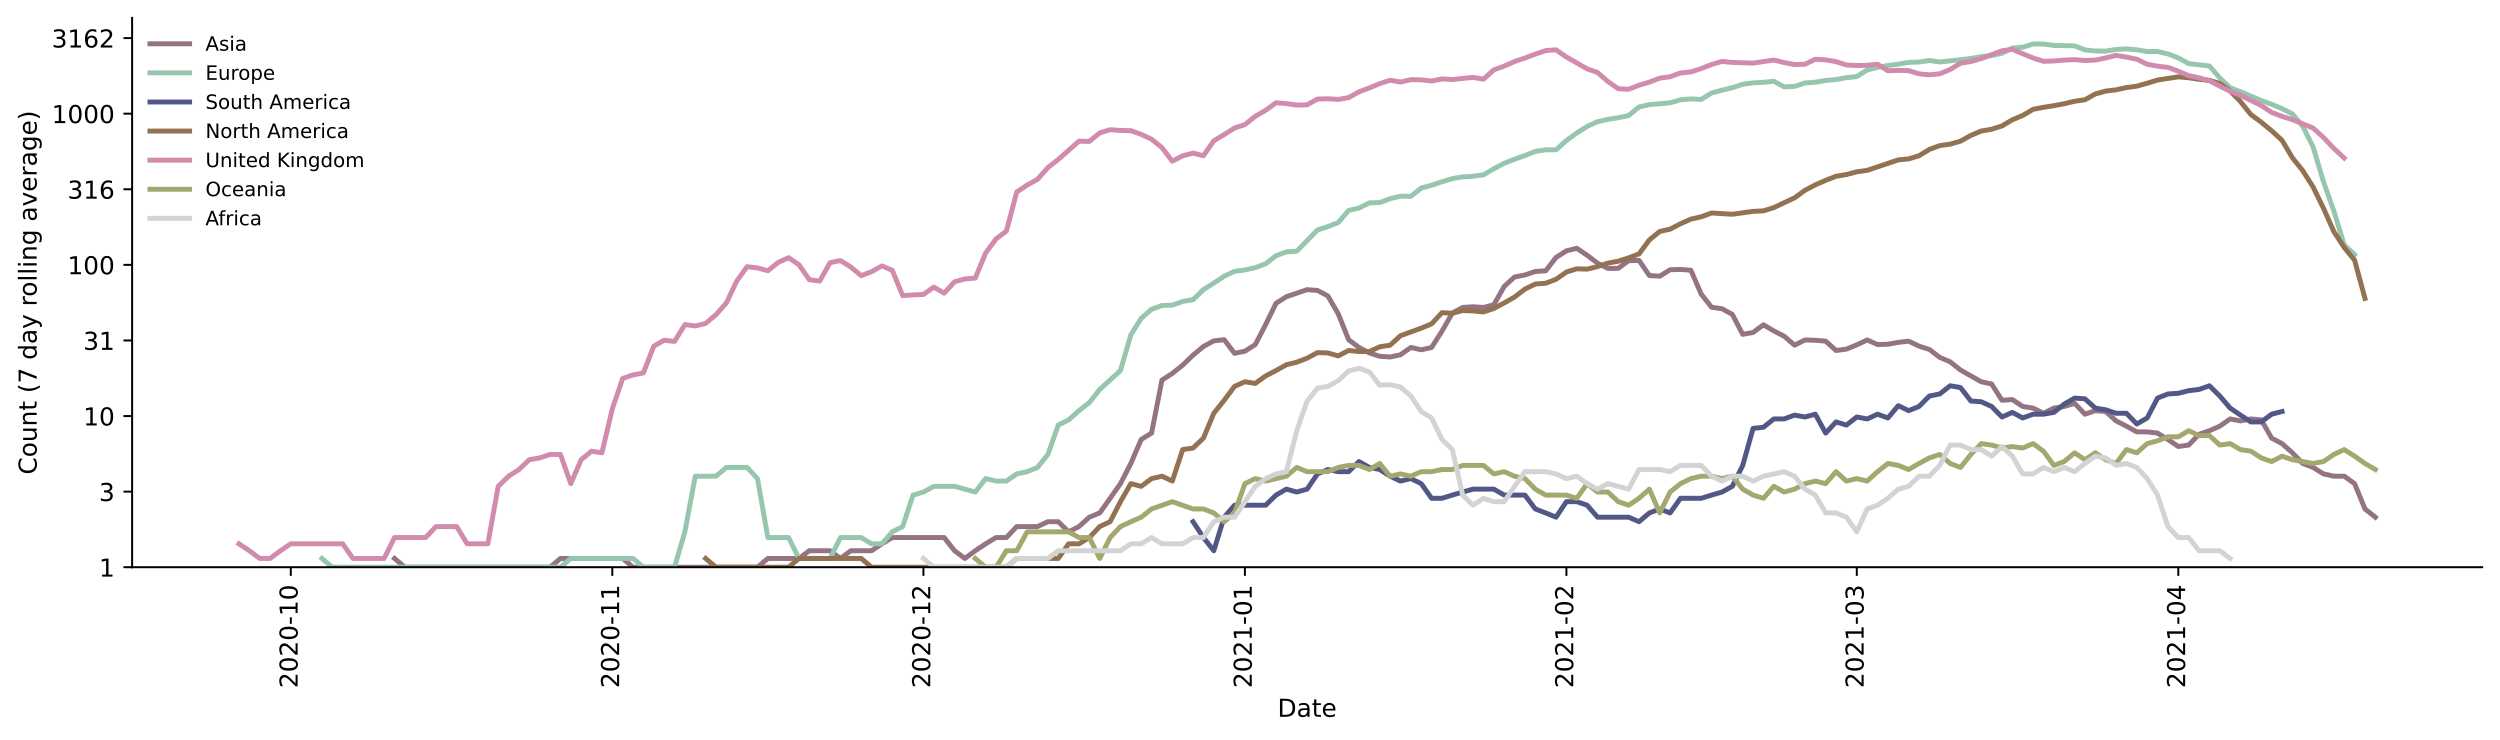 <?xml version="1.0" encoding="utf-8" standalone="no"?>
<!DOCTYPE svg PUBLIC "-//W3C//DTD SVG 1.1//EN"
  "http://www.w3.org/Graphics/SVG/1.1/DTD/svg11.dtd">
<!-- Created with matplotlib (https://matplotlib.org/) -->
<svg height="298.621pt" version="1.1" viewBox="0 0 1009.128 298.621" width="1009.128pt" xmlns="http://www.w3.org/2000/svg" xmlns:xlink="http://www.w3.org/1999/xlink">
 <defs>
  <style type="text/css">*{stroke-linecap:butt;stroke-linejoin:round;}</style>
 </defs>
 <g id="figure_1">
  <g id="patch_1">
   <path d="M 0 298.621 
L 1009.128 298.621 
L 1009.128 0 
L 0 0 
z
" style="fill:#ffffff;"/>
  </g>
  <g id="axes_1">
   <g id="patch_2">
    <path d="M 53.328 228.96 
L 1001.928 228.96 
L 1001.928 7.2 
L 53.328 7.2 
z
" style="fill:#ffffff;"/>
   </g>
   <g id="matplotlib.axis_1">
    <g id="xtick_1">
     <g id="line2d_1">
      <defs>
       <path d="M 0 0 
L 0 3.5 
" id="m47f5cab767" style="stroke:#000000;stroke-width:0.8;"/>
      </defs>
      <g>
       <use style="stroke:#000000;stroke-width:0.8;" x="117.377" xlink:href="#m47f5cab767" y="228.96"/>
      </g>
     </g>
     <g id="text_1">
      <!-- 2020-10 -->
      <g transform="translate(120.137 277.743)rotate(-90)scale(0.1 -0.1)">
       <defs>
        <path d="M 19.188 8.297 
L 53.609 8.297 
L 53.609 0 
L 7.328 0 
L 7.328 8.297 
Q 12.938 14.109 22.625 23.891 
Q 32.328 33.688 34.812 36.531 
Q 39.547 41.844 41.422 45.531 
Q 43.312 49.219 43.312 52.781 
Q 43.312 58.594 39.234 62.25 
Q 35.156 65.922 28.609 65.922 
Q 23.969 65.922 18.812 64.312 
Q 13.672 62.703 7.812 59.422 
L 7.812 69.391 
Q 13.766 71.781 18.938 73 
Q 24.125 74.219 28.422 74.219 
Q 39.75 74.219 46.484 68.547 
Q 53.219 62.891 53.219 53.422 
Q 53.219 48.922 51.531 44.891 
Q 49.859 40.875 45.406 35.406 
Q 44.188 33.984 37.641 27.219 
Q 31.109 20.453 19.188 8.297 
z
" id="DejaVuSans-50"/>
        <path d="M 31.781 66.406 
Q 24.172 66.406 20.328 58.906 
Q 16.5 51.422 16.5 36.375 
Q 16.5 21.391 20.328 13.891 
Q 24.172 6.391 31.781 6.391 
Q 39.453 6.391 43.281 13.891 
Q 47.125 21.391 47.125 36.375 
Q 47.125 51.422 43.281 58.906 
Q 39.453 66.406 31.781 66.406 
z
M 31.781 74.219 
Q 44.047 74.219 50.516 64.516 
Q 56.984 54.828 56.984 36.375 
Q 56.984 17.969 50.516 8.266 
Q 44.047 -1.422 31.781 -1.422 
Q 19.531 -1.422 13.062 8.266 
Q 6.594 17.969 6.594 36.375 
Q 6.594 54.828 13.062 64.516 
Q 19.531 74.219 31.781 74.219 
z
" id="DejaVuSans-48"/>
        <path d="M 4.891 31.391 
L 31.203 31.391 
L 31.203 23.391 
L 4.891 23.391 
z
" id="DejaVuSans-45"/>
        <path d="M 12.406 8.297 
L 28.516 8.297 
L 28.516 63.922 
L 10.984 60.406 
L 10.984 69.391 
L 28.422 72.906 
L 38.281 72.906 
L 38.281 8.297 
L 54.391 8.297 
L 54.391 0 
L 12.406 0 
z
" id="DejaVuSans-49"/>
       </defs>
       <use xlink:href="#DejaVuSans-50"/>
       <use x="63.623" xlink:href="#DejaVuSans-48"/>
       <use x="127.246" xlink:href="#DejaVuSans-50"/>
       <use x="190.869" xlink:href="#DejaVuSans-48"/>
       <use x="254.492" xlink:href="#DejaVuSans-45"/>
       <use x="290.576" xlink:href="#DejaVuSans-49"/>
       <use x="354.199" xlink:href="#DejaVuSans-48"/>
      </g>
     </g>
    </g>
    <g id="xtick_2">
     <g id="line2d_2">
      <g>
       <use style="stroke:#000000;stroke-width:0.8;" x="247.151" xlink:href="#m47f5cab767" y="228.96"/>
      </g>
     </g>
     <g id="text_2">
      <!-- 2020-11 -->
      <g transform="translate(249.91 277.743)rotate(-90)scale(0.1 -0.1)">
       <use xlink:href="#DejaVuSans-50"/>
       <use x="63.623" xlink:href="#DejaVuSans-48"/>
       <use x="127.246" xlink:href="#DejaVuSans-50"/>
       <use x="190.869" xlink:href="#DejaVuSans-48"/>
       <use x="254.492" xlink:href="#DejaVuSans-45"/>
       <use x="290.576" xlink:href="#DejaVuSans-49"/>
       <use x="354.199" xlink:href="#DejaVuSans-49"/>
      </g>
     </g>
    </g>
    <g id="xtick_3">
     <g id="line2d_3">
      <g>
       <use style="stroke:#000000;stroke-width:0.8;" x="372.738" xlink:href="#m47f5cab767" y="228.96"/>
      </g>
     </g>
     <g id="text_3">
      <!-- 2020-12 -->
      <g transform="translate(375.497 277.743)rotate(-90)scale(0.1 -0.1)">
       <use xlink:href="#DejaVuSans-50"/>
       <use x="63.623" xlink:href="#DejaVuSans-48"/>
       <use x="127.246" xlink:href="#DejaVuSans-50"/>
       <use x="190.869" xlink:href="#DejaVuSans-48"/>
       <use x="254.492" xlink:href="#DejaVuSans-45"/>
       <use x="290.576" xlink:href="#DejaVuSans-49"/>
       <use x="354.199" xlink:href="#DejaVuSans-50"/>
      </g>
     </g>
    </g>
    <g id="xtick_4">
     <g id="line2d_4">
      <g>
       <use style="stroke:#000000;stroke-width:0.8;" x="502.511" xlink:href="#m47f5cab767" y="228.96"/>
      </g>
     </g>
     <g id="text_4">
      <!-- 2021-01 -->
      <g transform="translate(505.27 277.743)rotate(-90)scale(0.1 -0.1)">
       <use xlink:href="#DejaVuSans-50"/>
       <use x="63.623" xlink:href="#DejaVuSans-48"/>
       <use x="127.246" xlink:href="#DejaVuSans-50"/>
       <use x="190.869" xlink:href="#DejaVuSans-49"/>
       <use x="254.492" xlink:href="#DejaVuSans-45"/>
       <use x="290.576" xlink:href="#DejaVuSans-48"/>
       <use x="354.199" xlink:href="#DejaVuSans-49"/>
      </g>
     </g>
    </g>
    <g id="xtick_5">
     <g id="line2d_5">
      <g>
       <use style="stroke:#000000;stroke-width:0.8;" x="632.284" xlink:href="#m47f5cab767" y="228.96"/>
      </g>
     </g>
     <g id="text_5">
      <!-- 2021-02 -->
      <g transform="translate(635.043 277.743)rotate(-90)scale(0.1 -0.1)">
       <use xlink:href="#DejaVuSans-50"/>
       <use x="63.623" xlink:href="#DejaVuSans-48"/>
       <use x="127.246" xlink:href="#DejaVuSans-50"/>
       <use x="190.869" xlink:href="#DejaVuSans-49"/>
       <use x="254.492" xlink:href="#DejaVuSans-45"/>
       <use x="290.576" xlink:href="#DejaVuSans-48"/>
       <use x="354.199" xlink:href="#DejaVuSans-50"/>
      </g>
     </g>
    </g>
    <g id="xtick_6">
     <g id="line2d_6">
      <g>
       <use style="stroke:#000000;stroke-width:0.8;" x="749.498" xlink:href="#m47f5cab767" y="228.96"/>
      </g>
     </g>
     <g id="text_6">
      <!-- 2021-03 -->
      <g transform="translate(752.258 277.743)rotate(-90)scale(0.1 -0.1)">
       <defs>
        <path d="M 40.578 39.312 
Q 47.656 37.797 51.625 33 
Q 55.609 28.219 55.609 21.188 
Q 55.609 10.406 48.188 4.484 
Q 40.766 -1.422 27.094 -1.422 
Q 22.516 -1.422 17.656 -0.516 
Q 12.797 0.391 7.625 2.203 
L 7.625 11.719 
Q 11.719 9.328 16.594 8.109 
Q 21.484 6.891 26.812 6.891 
Q 36.078 6.891 40.938 10.547 
Q 45.797 14.203 45.797 21.188 
Q 45.797 27.641 41.281 31.266 
Q 36.766 34.906 28.719 34.906 
L 20.219 34.906 
L 20.219 43.016 
L 29.109 43.016 
Q 36.375 43.016 40.234 45.922 
Q 44.094 48.828 44.094 54.297 
Q 44.094 59.906 40.109 62.906 
Q 36.141 65.922 28.719 65.922 
Q 24.656 65.922 20.016 65.031 
Q 15.375 64.156 9.812 62.312 
L 9.812 71.094 
Q 15.438 72.656 20.344 73.438 
Q 25.25 74.219 29.594 74.219 
Q 40.828 74.219 47.359 69.109 
Q 53.906 64.016 53.906 55.328 
Q 53.906 49.266 50.438 45.094 
Q 46.969 40.922 40.578 39.312 
z
" id="DejaVuSans-51"/>
       </defs>
       <use xlink:href="#DejaVuSans-50"/>
       <use x="63.623" xlink:href="#DejaVuSans-48"/>
       <use x="127.246" xlink:href="#DejaVuSans-50"/>
       <use x="190.869" xlink:href="#DejaVuSans-49"/>
       <use x="254.492" xlink:href="#DejaVuSans-45"/>
       <use x="290.576" xlink:href="#DejaVuSans-48"/>
       <use x="354.199" xlink:href="#DejaVuSans-51"/>
      </g>
     </g>
    </g>
    <g id="xtick_7">
     <g id="line2d_7">
      <g>
       <use style="stroke:#000000;stroke-width:0.8;" x="879.272" xlink:href="#m47f5cab767" y="228.96"/>
      </g>
     </g>
     <g id="text_7">
      <!-- 2021-04 -->
      <g transform="translate(882.031 277.743)rotate(-90)scale(0.1 -0.1)">
       <defs>
        <path d="M 37.797 64.312 
L 12.891 25.391 
L 37.797 25.391 
z
M 35.203 72.906 
L 47.609 72.906 
L 47.609 25.391 
L 58.016 25.391 
L 58.016 17.188 
L 47.609 17.188 
L 47.609 0 
L 37.797 0 
L 37.797 17.188 
L 4.891 17.188 
L 4.891 26.703 
z
" id="DejaVuSans-52"/>
       </defs>
       <use xlink:href="#DejaVuSans-50"/>
       <use x="63.623" xlink:href="#DejaVuSans-48"/>
       <use x="127.246" xlink:href="#DejaVuSans-50"/>
       <use x="190.869" xlink:href="#DejaVuSans-49"/>
       <use x="254.492" xlink:href="#DejaVuSans-45"/>
       <use x="290.576" xlink:href="#DejaVuSans-48"/>
       <use x="354.199" xlink:href="#DejaVuSans-52"/>
      </g>
     </g>
    </g>
    <g id="text_8">
     <!-- Date -->
     <g transform="translate(515.677 289.341)scale(0.1 -0.1)">
      <defs>
       <path d="M 19.672 64.797 
L 19.672 8.109 
L 31.594 8.109 
Q 46.688 8.109 53.688 14.938 
Q 60.688 21.781 60.688 36.531 
Q 60.688 51.172 53.688 57.984 
Q 46.688 64.797 31.594 64.797 
z
M 9.812 72.906 
L 30.078 72.906 
Q 51.266 72.906 61.172 64.094 
Q 71.094 55.281 71.094 36.531 
Q 71.094 17.672 61.125 8.828 
Q 51.172 0 30.078 0 
L 9.812 0 
z
" id="DejaVuSans-68"/>
       <path d="M 34.281 27.484 
Q 23.391 27.484 19.188 25 
Q 14.984 22.516 14.984 16.5 
Q 14.984 11.719 18.141 8.906 
Q 21.297 6.109 26.703 6.109 
Q 34.188 6.109 38.703 11.406 
Q 43.219 16.703 43.219 25.484 
L 43.219 27.484 
z
M 52.203 31.203 
L 52.203 0 
L 43.219 0 
L 43.219 8.297 
Q 40.141 3.328 35.547 0.953 
Q 30.953 -1.422 24.312 -1.422 
Q 15.922 -1.422 10.953 3.297 
Q 6 8.016 6 15.922 
Q 6 25.141 12.172 29.828 
Q 18.359 34.516 30.609 34.516 
L 43.219 34.516 
L 43.219 35.406 
Q 43.219 41.609 39.141 45 
Q 35.062 48.391 27.688 48.391 
Q 23 48.391 18.547 47.266 
Q 14.109 46.141 10.016 43.891 
L 10.016 52.203 
Q 14.938 54.109 19.578 55.047 
Q 24.219 56 28.609 56 
Q 40.484 56 46.344 49.844 
Q 52.203 43.703 52.203 31.203 
z
" id="DejaVuSans-97"/>
       <path d="M 18.312 70.219 
L 18.312 54.688 
L 36.812 54.688 
L 36.812 47.703 
L 18.312 47.703 
L 18.312 18.016 
Q 18.312 11.328 20.141 9.422 
Q 21.969 7.516 27.594 7.516 
L 36.812 7.516 
L 36.812 0 
L 27.594 0 
Q 17.188 0 13.234 3.875 
Q 9.281 7.766 9.281 18.016 
L 9.281 47.703 
L 2.688 47.703 
L 2.688 54.688 
L 9.281 54.688 
L 9.281 70.219 
z
" id="DejaVuSans-116"/>
       <path d="M 56.203 29.594 
L 56.203 25.203 
L 14.891 25.203 
Q 15.484 15.922 20.484 11.062 
Q 25.484 6.203 34.422 6.203 
Q 39.594 6.203 44.453 7.469 
Q 49.312 8.734 54.109 11.281 
L 54.109 2.781 
Q 49.266 0.734 44.188 -0.344 
Q 39.109 -1.422 33.891 -1.422 
Q 20.797 -1.422 13.156 6.188 
Q 5.516 13.812 5.516 26.812 
Q 5.516 40.234 12.766 48.109 
Q 20.016 56 32.328 56 
Q 43.359 56 49.781 48.891 
Q 56.203 41.797 56.203 29.594 
z
M 47.219 32.234 
Q 47.125 39.594 43.094 43.984 
Q 39.062 48.391 32.422 48.391 
Q 24.906 48.391 20.391 44.141 
Q 15.875 39.891 15.188 32.172 
z
" id="DejaVuSans-101"/>
      </defs>
      <use xlink:href="#DejaVuSans-68"/>
      <use x="77.002" xlink:href="#DejaVuSans-97"/>
      <use x="138.281" xlink:href="#DejaVuSans-116"/>
      <use x="177.49" xlink:href="#DejaVuSans-101"/>
     </g>
    </g>
   </g>
   <g id="matplotlib.axis_2">
    <g id="ytick_1">
     <g id="line2d_8">
      <defs>
       <path d="M 0 0 
L -3.5 0 
" id="m8be8e7145b" style="stroke:#000000;stroke-width:0.8;"/>
      </defs>
      <g>
       <use style="stroke:#000000;stroke-width:0.8;" x="53.328" xlink:href="#m8be8e7145b" y="228.96"/>
      </g>
     </g>
     <g id="text_9">
      <!-- 1 -->
      <g transform="translate(39.966 232.759)scale(0.1 -0.1)">
       <use xlink:href="#DejaVuSans-49"/>
      </g>
     </g>
    </g>
    <g id="ytick_2">
     <g id="line2d_9">
      <g>
       <use style="stroke:#000000;stroke-width:0.8;" x="53.328" xlink:href="#m8be8e7145b" y="198.449"/>
      </g>
     </g>
     <g id="text_10">
      <!-- 3 -->
      <g transform="translate(39.966 202.248)scale(0.1 -0.1)">
       <use xlink:href="#DejaVuSans-51"/>
      </g>
     </g>
    </g>
    <g id="ytick_3">
     <g id="line2d_10">
      <g>
       <use style="stroke:#000000;stroke-width:0.8;" x="53.328" xlink:href="#m8be8e7145b" y="167.937"/>
      </g>
     </g>
     <g id="text_11">
      <!-- 10 -->
      <g transform="translate(33.603 171.736)scale(0.1 -0.1)">
       <use xlink:href="#DejaVuSans-49"/>
       <use x="63.623" xlink:href="#DejaVuSans-48"/>
      </g>
     </g>
    </g>
    <g id="ytick_4">
     <g id="line2d_11">
      <g>
       <use style="stroke:#000000;stroke-width:0.8;" x="53.328" xlink:href="#m8be8e7145b" y="137.426"/>
      </g>
     </g>
     <g id="text_12">
      <!-- 31 -->
      <g transform="translate(33.603 141.225)scale(0.1 -0.1)">
       <use xlink:href="#DejaVuSans-51"/>
       <use x="63.623" xlink:href="#DejaVuSans-49"/>
      </g>
     </g>
    </g>
    <g id="ytick_5">
     <g id="line2d_12">
      <g>
       <use style="stroke:#000000;stroke-width:0.8;" x="53.328" xlink:href="#m8be8e7145b" y="106.915"/>
      </g>
     </g>
     <g id="text_13">
      <!-- 100 -->
      <g transform="translate(27.241 110.714)scale(0.1 -0.1)">
       <use xlink:href="#DejaVuSans-49"/>
       <use x="63.623" xlink:href="#DejaVuSans-48"/>
       <use x="127.246" xlink:href="#DejaVuSans-48"/>
      </g>
     </g>
    </g>
    <g id="ytick_6">
     <g id="line2d_13">
      <g>
       <use style="stroke:#000000;stroke-width:0.8;" x="53.328" xlink:href="#m8be8e7145b" y="76.403"/>
      </g>
     </g>
     <g id="text_14">
      <!-- 316 -->
      <g transform="translate(27.241 80.202)scale(0.1 -0.1)">
       <defs>
        <path d="M 33.016 40.375 
Q 26.375 40.375 22.484 35.828 
Q 18.609 31.297 18.609 23.391 
Q 18.609 15.531 22.484 10.953 
Q 26.375 6.391 33.016 6.391 
Q 39.656 6.391 43.531 10.953 
Q 47.406 15.531 47.406 23.391 
Q 47.406 31.297 43.531 35.828 
Q 39.656 40.375 33.016 40.375 
z
M 52.594 71.297 
L 52.594 62.312 
Q 48.875 64.062 45.094 64.984 
Q 41.312 65.922 37.594 65.922 
Q 27.828 65.922 22.672 59.328 
Q 17.531 52.734 16.797 39.406 
Q 19.672 43.656 24.016 45.922 
Q 28.375 48.188 33.594 48.188 
Q 44.578 48.188 50.953 41.516 
Q 57.328 34.859 57.328 23.391 
Q 57.328 12.156 50.688 5.359 
Q 44.047 -1.422 33.016 -1.422 
Q 20.359 -1.422 13.672 8.266 
Q 6.984 17.969 6.984 36.375 
Q 6.984 53.656 15.188 63.938 
Q 23.391 74.219 37.203 74.219 
Q 40.922 74.219 44.703 73.484 
Q 48.484 72.75 52.594 71.297 
z
" id="DejaVuSans-54"/>
       </defs>
       <use xlink:href="#DejaVuSans-51"/>
       <use x="63.623" xlink:href="#DejaVuSans-49"/>
       <use x="127.246" xlink:href="#DejaVuSans-54"/>
      </g>
     </g>
    </g>
    <g id="ytick_7">
     <g id="line2d_14">
      <g>
       <use style="stroke:#000000;stroke-width:0.8;" x="53.328" xlink:href="#m8be8e7145b" y="45.892"/>
      </g>
     </g>
     <g id="text_15">
      <!-- 1000 -->
      <g transform="translate(20.878 49.691)scale(0.1 -0.1)">
       <use xlink:href="#DejaVuSans-49"/>
       <use x="63.623" xlink:href="#DejaVuSans-48"/>
       <use x="127.246" xlink:href="#DejaVuSans-48"/>
       <use x="190.869" xlink:href="#DejaVuSans-48"/>
      </g>
     </g>
    </g>
    <g id="ytick_8">
     <g id="line2d_15">
      <g>
       <use style="stroke:#000000;stroke-width:0.8;" x="53.328" xlink:href="#m8be8e7145b" y="15.38"/>
      </g>
     </g>
     <g id="text_16">
      <!-- 3162 -->
      <g transform="translate(20.878 19.18)scale(0.1 -0.1)">
       <use xlink:href="#DejaVuSans-51"/>
       <use x="63.623" xlink:href="#DejaVuSans-49"/>
       <use x="127.246" xlink:href="#DejaVuSans-54"/>
       <use x="190.869" xlink:href="#DejaVuSans-50"/>
      </g>
     </g>
    </g>
    <g id="text_17">
     <!-- Count (7 day rolling average) -->
     <g transform="translate(14.798 191.548)rotate(-90)scale(0.1 -0.1)">
      <defs>
       <path d="M 64.406 67.281 
L 64.406 56.891 
Q 59.422 61.531 53.781 63.812 
Q 48.141 66.109 41.797 66.109 
Q 29.297 66.109 22.656 58.469 
Q 16.016 50.828 16.016 36.375 
Q 16.016 21.969 22.656 14.328 
Q 29.297 6.688 41.797 6.688 
Q 48.141 6.688 53.781 8.984 
Q 59.422 11.281 64.406 15.922 
L 64.406 5.609 
Q 59.234 2.094 53.438 0.328 
Q 47.656 -1.422 41.219 -1.422 
Q 24.656 -1.422 15.125 8.703 
Q 5.609 18.844 5.609 36.375 
Q 5.609 53.953 15.125 64.078 
Q 24.656 74.219 41.219 74.219 
Q 47.75 74.219 53.531 72.484 
Q 59.328 70.75 64.406 67.281 
z
" id="DejaVuSans-67"/>
       <path d="M 30.609 48.391 
Q 23.391 48.391 19.188 42.75 
Q 14.984 37.109 14.984 27.297 
Q 14.984 17.484 19.156 11.844 
Q 23.344 6.203 30.609 6.203 
Q 37.797 6.203 41.984 11.859 
Q 46.188 17.531 46.188 27.297 
Q 46.188 37.016 41.984 42.703 
Q 37.797 48.391 30.609 48.391 
z
M 30.609 56 
Q 42.328 56 49.016 48.375 
Q 55.719 40.766 55.719 27.297 
Q 55.719 13.875 49.016 6.219 
Q 42.328 -1.422 30.609 -1.422 
Q 18.844 -1.422 12.172 6.219 
Q 5.516 13.875 5.516 27.297 
Q 5.516 40.766 12.172 48.375 
Q 18.844 56 30.609 56 
z
" id="DejaVuSans-111"/>
       <path d="M 8.5 21.578 
L 8.5 54.688 
L 17.484 54.688 
L 17.484 21.922 
Q 17.484 14.156 20.5 10.266 
Q 23.531 6.391 29.594 6.391 
Q 36.859 6.391 41.078 11.031 
Q 45.312 15.672 45.312 23.688 
L 45.312 54.688 
L 54.297 54.688 
L 54.297 0 
L 45.312 0 
L 45.312 8.406 
Q 42.047 3.422 37.719 1 
Q 33.406 -1.422 27.688 -1.422 
Q 18.266 -1.422 13.375 4.438 
Q 8.5 10.297 8.5 21.578 
z
M 31.109 56 
z
" id="DejaVuSans-117"/>
       <path d="M 54.891 33.016 
L 54.891 0 
L 45.906 0 
L 45.906 32.719 
Q 45.906 40.484 42.875 44.328 
Q 39.844 48.188 33.797 48.188 
Q 26.516 48.188 22.312 43.547 
Q 18.109 38.922 18.109 30.906 
L 18.109 0 
L 9.078 0 
L 9.078 54.688 
L 18.109 54.688 
L 18.109 46.188 
Q 21.344 51.125 25.703 53.562 
Q 30.078 56 35.797 56 
Q 45.219 56 50.047 50.172 
Q 54.891 44.344 54.891 33.016 
z
" id="DejaVuSans-110"/>
       <path id="DejaVuSans-32"/>
       <path d="M 31 75.875 
Q 24.469 64.656 21.281 53.656 
Q 18.109 42.672 18.109 31.391 
Q 18.109 20.125 21.312 9.062 
Q 24.516 -2 31 -13.188 
L 23.188 -13.188 
Q 15.875 -1.703 12.234 9.375 
Q 8.594 20.453 8.594 31.391 
Q 8.594 42.281 12.203 53.312 
Q 15.828 64.359 23.188 75.875 
z
" id="DejaVuSans-40"/>
       <path d="M 8.203 72.906 
L 55.078 72.906 
L 55.078 68.703 
L 28.609 0 
L 18.312 0 
L 43.219 64.594 
L 8.203 64.594 
z
" id="DejaVuSans-55"/>
       <path d="M 45.406 46.391 
L 45.406 75.984 
L 54.391 75.984 
L 54.391 0 
L 45.406 0 
L 45.406 8.203 
Q 42.578 3.328 38.25 0.953 
Q 33.938 -1.422 27.875 -1.422 
Q 17.969 -1.422 11.734 6.484 
Q 5.516 14.406 5.516 27.297 
Q 5.516 40.188 11.734 48.094 
Q 17.969 56 27.875 56 
Q 33.938 56 38.25 53.625 
Q 42.578 51.266 45.406 46.391 
z
M 14.797 27.297 
Q 14.797 17.391 18.875 11.75 
Q 22.953 6.109 30.078 6.109 
Q 37.203 6.109 41.297 11.75 
Q 45.406 17.391 45.406 27.297 
Q 45.406 37.203 41.297 42.844 
Q 37.203 48.484 30.078 48.484 
Q 22.953 48.484 18.875 42.844 
Q 14.797 37.203 14.797 27.297 
z
" id="DejaVuSans-100"/>
       <path d="M 32.172 -5.078 
Q 28.375 -14.844 24.75 -17.812 
Q 21.141 -20.797 15.094 -20.797 
L 7.906 -20.797 
L 7.906 -13.281 
L 13.188 -13.281 
Q 16.891 -13.281 18.938 -11.516 
Q 21 -9.766 23.484 -3.219 
L 25.094 0.875 
L 2.984 54.688 
L 12.5 54.688 
L 29.594 11.922 
L 46.688 54.688 
L 56.203 54.688 
z
" id="DejaVuSans-121"/>
       <path d="M 41.109 46.297 
Q 39.594 47.172 37.812 47.578 
Q 36.031 48 33.891 48 
Q 26.266 48 22.188 43.047 
Q 18.109 38.094 18.109 28.812 
L 18.109 0 
L 9.078 0 
L 9.078 54.688 
L 18.109 54.688 
L 18.109 46.188 
Q 20.953 51.172 25.484 53.578 
Q 30.031 56 36.531 56 
Q 37.453 56 38.578 55.875 
Q 39.703 55.766 41.062 55.516 
z
" id="DejaVuSans-114"/>
       <path d="M 9.422 75.984 
L 18.406 75.984 
L 18.406 0 
L 9.422 0 
z
" id="DejaVuSans-108"/>
       <path d="M 9.422 54.688 
L 18.406 54.688 
L 18.406 0 
L 9.422 0 
z
M 9.422 75.984 
L 18.406 75.984 
L 18.406 64.594 
L 9.422 64.594 
z
" id="DejaVuSans-105"/>
       <path d="M 45.406 27.984 
Q 45.406 37.75 41.375 43.109 
Q 37.359 48.484 30.078 48.484 
Q 22.859 48.484 18.828 43.109 
Q 14.797 37.75 14.797 27.984 
Q 14.797 18.266 18.828 12.891 
Q 22.859 7.516 30.078 7.516 
Q 37.359 7.516 41.375 12.891 
Q 45.406 18.266 45.406 27.984 
z
M 54.391 6.781 
Q 54.391 -7.172 48.188 -13.984 
Q 42 -20.797 29.203 -20.797 
Q 24.469 -20.797 20.266 -20.094 
Q 16.062 -19.391 12.109 -17.922 
L 12.109 -9.188 
Q 16.062 -11.328 19.922 -12.344 
Q 23.781 -13.375 27.781 -13.375 
Q 36.625 -13.375 41.016 -8.766 
Q 45.406 -4.156 45.406 5.172 
L 45.406 9.625 
Q 42.625 4.781 38.281 2.391 
Q 33.938 0 27.875 0 
Q 17.828 0 11.672 7.656 
Q 5.516 15.328 5.516 27.984 
Q 5.516 40.672 11.672 48.328 
Q 17.828 56 27.875 56 
Q 33.938 56 38.281 53.609 
Q 42.625 51.219 45.406 46.391 
L 45.406 54.688 
L 54.391 54.688 
z
" id="DejaVuSans-103"/>
       <path d="M 2.984 54.688 
L 12.5 54.688 
L 29.594 8.797 
L 46.688 54.688 
L 56.203 54.688 
L 35.688 0 
L 23.484 0 
z
" id="DejaVuSans-118"/>
       <path d="M 8.016 75.875 
L 15.828 75.875 
Q 23.141 64.359 26.781 53.312 
Q 30.422 42.281 30.422 31.391 
Q 30.422 20.453 26.781 9.375 
Q 23.141 -1.703 15.828 -13.188 
L 8.016 -13.188 
Q 14.5 -2 17.703 9.062 
Q 20.906 20.125 20.906 31.391 
Q 20.906 42.672 17.703 53.656 
Q 14.5 64.656 8.016 75.875 
z
" id="DejaVuSans-41"/>
      </defs>
      <use xlink:href="#DejaVuSans-67"/>
      <use x="69.824" xlink:href="#DejaVuSans-111"/>
      <use x="131.006" xlink:href="#DejaVuSans-117"/>
      <use x="194.385" xlink:href="#DejaVuSans-110"/>
      <use x="257.764" xlink:href="#DejaVuSans-116"/>
      <use x="296.973" xlink:href="#DejaVuSans-32"/>
      <use x="328.76" xlink:href="#DejaVuSans-40"/>
      <use x="367.773" xlink:href="#DejaVuSans-55"/>
      <use x="431.396" xlink:href="#DejaVuSans-32"/>
      <use x="463.184" xlink:href="#DejaVuSans-100"/>
      <use x="526.66" xlink:href="#DejaVuSans-97"/>
      <use x="587.939" xlink:href="#DejaVuSans-121"/>
      <use x="647.119" xlink:href="#DejaVuSans-32"/>
      <use x="678.906" xlink:href="#DejaVuSans-114"/>
      <use x="717.77" xlink:href="#DejaVuSans-111"/>
      <use x="778.951" xlink:href="#DejaVuSans-108"/>
      <use x="806.734" xlink:href="#DejaVuSans-108"/>
      <use x="834.518" xlink:href="#DejaVuSans-105"/>
      <use x="862.301" xlink:href="#DejaVuSans-110"/>
      <use x="925.68" xlink:href="#DejaVuSans-103"/>
      <use x="989.156" xlink:href="#DejaVuSans-32"/>
      <use x="1020.943" xlink:href="#DejaVuSans-97"/>
      <use x="1082.223" xlink:href="#DejaVuSans-118"/>
      <use x="1141.402" xlink:href="#DejaVuSans-101"/>
      <use x="1202.926" xlink:href="#DejaVuSans-114"/>
      <use x="1244.039" xlink:href="#DejaVuSans-97"/>
      <use x="1305.318" xlink:href="#DejaVuSans-103"/>
      <use x="1368.795" xlink:href="#DejaVuSans-101"/>
      <use x="1430.318" xlink:href="#DejaVuSans-41"/>
     </g>
    </g>
   </g>
   <g id="line2d_16">
    <path clip-path="url(#pf3a11e350b)" d="M 159.24 225.421 
L 163.426 228.96 
L 222.033 228.96 
L 226.219 225.421 
L 251.337 225.421 
L 255.523 228.96 
L 305.758 228.96 
L 309.944 225.421 
L 322.503 225.421 
L 326.689 222.3 
L 335.061 222.3 
L 339.248 225.421 
L 343.434 222.3 
L 351.806 222.3 
L 355.993 219.507 
L 360.179 216.982 
L 381.11 216.982 
L 385.296 222.3 
L 389.482 225.421 
L 393.669 222.3 
L 397.855 219.507 
L 402.041 216.982 
L 406.227 216.982 
L 410.414 212.554 
L 418.786 212.554 
L 422.972 210.59 
L 427.159 210.59 
L 431.345 214.676 
L 435.531 212.554 
L 439.717 208.762 
L 443.904 207.051 
L 452.276 195.224 
L 456.462 187.075 
L 460.648 177.39 
L 464.835 174.815 
L 469.021 153.433 
L 473.207 150.728 
L 477.393 147.388 
L 481.58 143.353 
L 485.766 139.851 
L 489.952 137.589 
L 494.138 137.112 
L 498.325 142.614 
L 502.511 141.755 
L 506.697 139.076 
L 510.883 131.009 
L 515.069 122.416 
L 519.256 119.767 
L 527.628 116.914 
L 531.814 117.247 
L 536.001 119.462 
L 540.187 126.683 
L 544.373 137.112 
L 548.559 140.248 
L 552.746 142.469 
L 556.932 143.806 
L 561.118 144.112 
L 565.304 143.203 
L 569.49 140.248 
L 573.677 141.197 
L 577.863 140.248 
L 582.049 133.677 
L 586.235 126.366 
L 590.422 124.1 
L 594.608 123.812 
L 598.794 124.1 
L 602.98 123.035 
L 607.167 115.62 
L 611.353 111.807 
L 615.539 111 
L 619.725 109.581 
L 623.911 109.331 
L 628.098 103.911 
L 632.284 101.244 
L 636.47 100.225 
L 640.656 103.046 
L 644.843 106.205 
L 649.029 108.354 
L 653.215 108.314 
L 657.401 105.228 
L 661.588 105.121 
L 665.774 111.222 
L 669.96 111.49 
L 674.146 108.879 
L 678.332 108.756 
L 682.519 109.083 
L 686.705 118.742 
L 690.891 124.027 
L 695.077 124.611 
L 699.264 126.924 
L 703.45 134.954 
L 707.636 134.201 
L 711.822 131.103 
L 716.009 133.573 
L 720.195 135.729 
L 724.381 139.332 
L 728.567 137.23 
L 732.753 137.349 
L 736.94 137.71 
L 741.126 141.474 
L 745.312 140.922 
L 749.498 139.203 
L 753.685 137.23 
L 757.871 139.076 
L 762.057 138.949 
L 766.243 138.198 
L 770.43 137.71 
L 774.616 139.72 
L 778.802 141.059 
L 782.988 144.267 
L 787.174 146.029 
L 791.361 149.379 
L 799.733 154.098 
L 803.919 155.012 
L 808.106 161.573 
L 812.292 161.277 
L 816.478 164.069 
L 820.664 164.732 
L 824.851 166.825 
L 829.037 164.732 
L 833.223 164.069 
L 837.409 162.792 
L 841.595 167.191 
L 845.782 165.758 
L 849.968 166.109 
L 854.154 169.901 
L 858.34 172.023 
L 862.527 174.329 
L 866.713 174.329 
L 870.899 174.815 
L 875.085 177.39 
L 879.272 180.242 
L 883.458 179.647 
L 887.644 175.31 
L 891.83 173.851 
L 896.016 172.023 
L 900.203 169.098 
L 904.389 169.901 
L 908.575 169.098 
L 912.761 169.497 
L 916.948 176.854 
L 921.134 179.064 
L 925.32 182.768 
L 929.506 187.075 
L 933.693 188.682 
L 937.879 191.291 
L 942.065 192.221 
L 946.251 192.221 
L 950.437 195.224 
L 954.624 205.445 
L 958.81 208.762 
L 958.81 208.762 
" style="fill:none;stroke:#947383;stroke-linecap:square;stroke-width:2;"/>
   </g>
   <g id="line2d_17">
    <path clip-path="url(#pf3a11e350b)" d="M 129.936 225.421 
L 134.122 228.96 
L 226.219 228.96 
L 230.406 225.421 
L 255.523 225.421 
L 259.709 228.96 
L 272.268 228.96 
L 276.454 214.676 
L 280.64 192.221 
L 289.013 192.221 
L 293.199 188.682 
L 301.572 188.682 
L 305.758 193.184 
L 309.944 216.982 
L 318.317 216.982 
L 322.503 225.421 
L 335.061 225.421 
L 339.248 216.982 
L 347.62 216.982 
L 351.806 219.507 
L 355.993 219.507 
L 360.179 214.676 
L 364.365 212.554 
L 368.551 199.845 
L 372.738 198.612 
L 376.924 196.306 
L 385.296 196.306 
L 393.669 198.612 
L 397.855 193.184 
L 402.041 194.185 
L 406.227 194.185 
L 410.414 191.291 
L 414.6 190.392 
L 418.786 188.682 
L 422.972 183.439 
L 427.159 171.584 
L 431.345 169.497 
L 435.531 165.758 
L 439.717 162.482 
L 443.904 157.192 
L 452.276 149.568 
L 456.462 135.173 
L 460.648 128.5 
L 464.835 124.834 
L 469.021 123.315 
L 473.207 123.175 
L 477.393 121.679 
L 481.58 120.962 
L 485.766 116.914 
L 489.952 114.287 
L 494.138 111.49 
L 498.325 109.539 
L 502.511 108.96 
L 506.697 108.036 
L 510.883 106.464 
L 515.069 103.211 
L 519.256 101.676 
L 523.442 101.398 
L 531.814 92.807 
L 536.001 91.464 
L 540.187 89.825 
L 544.373 84.94 
L 548.559 83.967 
L 552.746 81.885 
L 556.932 81.782 
L 561.118 80.202 
L 565.304 79.185 
L 569.49 79.252 
L 573.677 75.9 
L 577.863 74.785 
L 582.049 73.37 
L 586.235 72.088 
L 590.422 71.386 
L 594.608 71.149 
L 598.794 70.576 
L 602.98 68.118 
L 607.167 65.909 
L 611.353 64.277 
L 615.539 62.774 
L 619.725 61.096 
L 623.911 60.485 
L 628.098 60.466 
L 632.284 56.721 
L 636.47 53.683 
L 640.656 51.018 
L 644.843 49.121 
L 649.029 48.176 
L 653.215 47.52 
L 657.401 46.648 
L 661.588 43.181 
L 665.774 42.214 
L 674.146 41.505 
L 678.332 40.277 
L 682.519 39.927 
L 686.705 40.142 
L 690.891 37.513 
L 695.077 36.392 
L 699.264 35.428 
L 703.45 34.005 
L 707.636 33.45 
L 711.822 33.235 
L 716.009 32.779 
L 720.195 35.076 
L 724.381 34.878 
L 728.567 33.495 
L 732.753 33.184 
L 736.94 32.478 
L 741.126 32.1 
L 745.312 31.346 
L 749.498 30.899 
L 753.685 28.238 
L 757.871 27.187 
L 762.057 26.448 
L 766.243 25.896 
L 770.43 25.195 
L 774.616 25.032 
L 778.802 24.426 
L 782.988 25.017 
L 791.361 24.111 
L 795.547 23.589 
L 799.733 22.848 
L 803.919 22.444 
L 808.106 21.521 
L 812.292 19.383 
L 816.478 19.059 
L 820.664 17.76 
L 824.851 17.77 
L 829.037 18.363 
L 837.409 18.498 
L 841.595 20.126 
L 845.782 20.591 
L 849.968 20.645 
L 854.154 19.949 
L 858.34 19.728 
L 862.527 20.091 
L 866.713 20.8 
L 870.899 20.78 
L 875.085 21.766 
L 879.272 23.374 
L 883.458 25.676 
L 891.83 26.636 
L 896.016 31.466 
L 900.203 35.428 
L 904.389 36.999 
L 912.761 40.575 
L 916.948 42.093 
L 921.134 43.849 
L 925.32 45.998 
L 929.506 50.935 
L 933.693 59.335 
L 937.879 73.338 
L 942.065 85.189 
L 946.251 98.849 
L 950.437 102.818 
L 950.437 102.818 
" style="fill:none;stroke:#96c6ad;stroke-linecap:square;stroke-width:2;"/>
   </g>
   <g id="line2d_18">
    <path clip-path="url(#pf3a11e350b)" d="M 481.58 210.59 
L 485.766 216.982 
L 489.952 222.3 
L 494.138 208.762 
L 498.325 203.93 
L 502.511 203.93 
L 506.697 203.93 
L 510.883 203.93 
L 515.069 199.845 
L 519.256 197.434 
L 523.442 198.612 
L 527.628 197.434 
L 531.814 191.291 
L 536.001 189.523 
L 540.187 190.392 
L 544.373 190.392 
L 548.559 186.307 
L 552.746 188.682 
L 556.932 189.523 
L 561.118 192.221 
L 565.304 194.185 
L 569.49 193.184 
L 573.677 195.224 
L 577.863 201.138 
L 582.049 201.138 
L 586.235 199.845 
L 590.422 198.612 
L 594.608 197.434 
L 598.794 197.434 
L 602.98 197.434 
L 607.167 199.845 
L 611.353 199.845 
L 615.539 199.845 
L 619.725 205.445 
L 623.911 207.051 
L 628.098 208.762 
L 632.284 202.497 
L 636.47 202.497 
L 640.656 203.93 
L 644.843 208.762 
L 649.029 208.762 
L 653.215 208.762 
L 657.401 208.762 
L 661.588 210.59 
L 665.774 207.051 
L 669.96 205.445 
L 674.146 207.051 
L 678.332 201.138 
L 682.519 201.138 
L 686.705 201.138 
L 690.891 199.845 
L 695.077 198.612 
L 699.264 196.306 
L 703.45 187.866 
L 707.636 172.921 
L 711.822 172.468 
L 716.009 169.098 
L 720.195 169.098 
L 724.381 167.561 
L 728.567 168.319 
L 732.753 167.191 
L 736.94 174.815 
L 741.126 170.312 
L 745.312 171.584 
L 749.498 168.319 
L 753.685 169.098 
L 757.871 167.191 
L 762.057 168.705 
L 766.243 163.744 
L 770.43 165.758 
L 774.616 164.069 
L 778.802 159.844 
L 782.988 159.02 
L 787.174 155.719 
L 791.361 156.445 
L 795.547 161.873 
L 799.733 162.175 
L 803.919 164.069 
L 808.106 168.319 
L 812.292 166.465 
L 816.478 168.705 
L 820.664 167.191 
L 824.851 167.191 
L 829.037 166.465 
L 833.223 163.105 
L 837.409 160.694 
L 841.595 160.984 
L 845.782 164.732 
L 849.968 165.411 
L 854.154 166.825 
L 858.34 166.825 
L 862.527 171.154 
L 866.713 168.705 
L 870.899 160.694 
L 875.085 159.02 
L 879.272 158.751 
L 883.458 157.701 
L 887.644 157.192 
L 891.83 155.719 
L 896.016 159.844 
L 900.203 164.732 
L 904.389 167.561 
L 908.575 170.312 
L 912.761 170.312 
L 916.948 167.191 
L 921.134 166.109 
" style="fill:none;stroke:#525886;stroke-linecap:square;stroke-width:2;"/>
   </g>
   <g id="line2d_19">
    <path clip-path="url(#pf3a11e350b)" d="M 284.827 225.421 
L 289.013 228.96 
L 318.317 228.96 
L 322.503 225.421 
L 347.62 225.421 
L 351.806 228.96 
L 406.227 228.96 
L 410.414 225.421 
L 427.159 225.421 
L 431.345 219.507 
L 435.531 219.507 
L 439.717 216.982 
L 443.904 212.554 
L 448.09 210.59 
L 452.276 202.497 
L 456.462 195.224 
L 460.648 196.306 
L 464.835 193.184 
L 469.021 192.221 
L 473.207 194.185 
L 477.393 181.475 
L 481.58 180.851 
L 485.766 176.854 
L 489.952 166.825 
L 494.138 161.573 
L 498.325 155.959 
L 502.511 154.098 
L 506.697 154.781 
L 510.883 151.736 
L 515.069 149.568 
L 519.256 147.214 
L 523.442 146.195 
L 527.628 144.578 
L 531.814 142.325 
L 536.001 142.469 
L 540.187 143.654 
L 544.373 141.474 
L 548.559 141.896 
L 552.746 141.896 
L 556.932 139.983 
L 561.118 139.332 
L 565.304 135.505 
L 573.677 132.458 
L 577.863 130.729 
L 582.049 126.209 
L 586.235 126.445 
L 590.422 125.36 
L 594.608 125.512 
L 598.794 125.897 
L 602.98 124.538 
L 607.167 122.281 
L 611.353 119.89 
L 615.539 116.694 
L 619.725 114.64 
L 623.911 114.337 
L 628.098 112.734 
L 632.284 109.791 
L 636.47 108.514 
L 640.656 108.635 
L 644.843 107.605 
L 649.029 106.205 
L 653.215 105.442 
L 657.401 104.081 
L 661.588 102.496 
L 665.774 96.833 
L 669.96 93.415 
L 674.146 92.498 
L 678.332 90.306 
L 682.519 88.45 
L 686.705 87.505 
L 690.891 85.967 
L 699.264 86.488 
L 707.636 85.323 
L 711.822 85.106 
L 716.009 83.792 
L 724.381 79.845 
L 728.567 76.821 
L 732.753 74.627 
L 736.94 72.779 
L 741.126 71.149 
L 745.312 70.451 
L 749.498 69.355 
L 753.685 68.756 
L 766.243 64.543 
L 770.43 64.141 
L 774.616 62.853 
L 778.802 60.308 
L 782.988 58.769 
L 787.174 58.197 
L 791.361 56.973 
L 795.547 54.65 
L 799.733 52.892 
L 803.919 52.163 
L 808.106 50.834 
L 812.292 48.354 
L 816.478 46.594 
L 820.664 44.138 
L 824.851 43.311 
L 829.037 42.666 
L 833.223 41.867 
L 837.409 40.868 
L 841.595 40.267 
L 845.782 37.922 
L 849.968 36.762 
L 854.154 36.265 
L 858.34 35.336 
L 862.527 34.783 
L 866.713 33.602 
L 870.899 32.301 
L 879.272 31.02 
L 883.458 31.394 
L 887.644 31.999 
L 891.83 32.44 
L 896.016 33.705 
L 900.203 36.706 
L 904.389 41.025 
L 908.575 46.25 
L 912.761 49.331 
L 916.948 52.784 
L 921.134 56.618 
L 925.32 63.677 
L 929.506 68.882 
L 933.693 75.492 
L 937.879 84.062 
L 942.065 93.506 
L 946.251 99.903 
L 950.437 105.051 
L 954.624 120.452 
L 954.624 120.452 
" style="fill:none;stroke:#937252;stroke-linecap:square;stroke-width:2;"/>
   </g>
   <g id="line2d_20">
    <path clip-path="url(#pf3a11e350b)" d="M 96.446 219.507 
L 100.633 222.3 
L 104.819 225.421 
L 109.005 225.421 
L 113.191 222.3 
L 117.377 219.507 
L 138.309 219.507 
L 142.495 225.421 
L 155.054 225.421 
L 159.24 216.982 
L 171.798 216.982 
L 175.985 212.554 
L 184.357 212.554 
L 188.543 219.507 
L 196.916 219.507 
L 201.102 196.306 
L 205.288 192.221 
L 209.475 189.523 
L 213.661 185.56 
L 217.847 184.834 
L 222.033 183.439 
L 226.219 183.439 
L 230.406 195.224 
L 234.592 185.56 
L 238.778 182.114 
L 242.964 182.768 
L 247.151 165.069 
L 251.337 152.784 
L 255.523 151.329 
L 259.709 150.531 
L 263.896 139.72 
L 268.082 137.349 
L 272.268 137.831 
L 276.454 131.009 
L 280.64 131.579 
L 284.827 130.544 
L 289.013 127.005 
L 293.199 122.281 
L 297.385 113.451 
L 301.572 107.644 
L 305.758 108.155 
L 309.944 109.289 
L 314.13 105.912 
L 318.317 104.013 
L 322.503 106.877 
L 326.689 112.923 
L 330.875 113.451 
L 335.061 106.021 
L 339.248 105.157 
L 343.434 107.8 
L 347.62 111.266 
L 351.806 109.665 
L 355.993 107.334 
L 360.179 109.124 
L 364.365 119.34 
L 368.551 119.039 
L 372.738 118.861 
L 376.924 115.885 
L 381.11 118.331 
L 385.296 113.743 
L 389.482 112.593 
L 393.669 112.266 
L 397.855 102.114 
L 402.041 96.448 
L 406.227 93.278 
L 410.414 77.523 
L 414.6 74.683 
L 418.786 72.406 
L 422.972 67.641 
L 427.159 64.368 
L 435.531 56.984 
L 439.717 57.071 
L 443.904 53.658 
L 448.09 52.355 
L 452.276 52.662 
L 456.462 52.725 
L 460.648 54.253 
L 464.835 56.202 
L 469.021 59.569 
L 473.207 65.1 
L 477.393 62.868 
L 481.58 61.804 
L 485.766 62.853 
L 489.952 56.824 
L 494.138 54.321 
L 498.325 51.687 
L 502.511 50.293 
L 506.697 46.93 
L 510.883 44.523 
L 515.069 41.489 
L 519.256 41.805 
L 523.442 42.419 
L 527.628 42.31 
L 531.814 39.963 
L 536.001 39.866 
L 540.187 40.133 
L 544.373 39.403 
L 548.559 37.069 
L 552.746 35.492 
L 556.932 33.772 
L 561.118 32.392 
L 565.304 33.118 
L 569.49 32.154 
L 573.677 32.222 
L 577.863 32.717 
L 582.049 31.851 
L 586.235 32.105 
L 594.608 31.235 
L 598.794 31.974 
L 602.98 28.203 
L 607.167 26.686 
L 611.353 24.83 
L 615.539 23.424 
L 619.725 21.852 
L 623.911 20.421 
L 628.098 20.117 
L 632.284 23.02 
L 640.656 27.787 
L 644.843 29.241 
L 649.029 32.913 
L 653.215 35.813 
L 657.401 36.032 
L 661.588 34.4 
L 665.774 33.137 
L 669.96 31.546 
L 674.146 30.985 
L 678.332 29.456 
L 682.519 29.031 
L 686.705 27.685 
L 690.891 26.019 
L 695.077 24.796 
L 699.264 25.209 
L 707.636 25.465 
L 716.009 24.243 
L 720.195 25.261 
L 724.381 26.046 
L 728.567 25.939 
L 732.753 23.925 
L 736.94 24.164 
L 741.126 24.878 
L 745.312 26.224 
L 749.498 26.439 
L 753.685 26.352 
L 757.871 25.928 
L 762.057 28.567 
L 766.243 28.394 
L 770.43 28.513 
L 774.616 29.796 
L 778.802 30.199 
L 782.988 29.794 
L 787.174 28.031 
L 791.361 25.519 
L 795.547 24.84 
L 799.733 23.652 
L 808.106 20.493 
L 812.292 19.943 
L 820.664 23.416 
L 824.851 24.753 
L 829.037 24.608 
L 833.223 24.268 
L 837.409 24.07 
L 841.595 24.438 
L 845.782 24.255 
L 849.968 23.394 
L 854.154 22.347 
L 858.34 23.06 
L 862.527 23.904 
L 866.713 25.931 
L 870.899 26.715 
L 875.085 27.189 
L 879.272 28.768 
L 883.458 30.511 
L 887.644 31.414 
L 891.83 32.602 
L 896.016 34.77 
L 900.203 36.81 
L 904.389 38.505 
L 912.761 42.589 
L 916.948 45.378 
L 921.134 46.989 
L 925.32 48.296 
L 933.693 51.697 
L 937.879 55.491 
L 942.065 59.92 
L 946.251 63.804 
L 946.251 63.804 
" style="fill:none;stroke:#d18cad;stroke-linecap:square;stroke-width:2;"/>
   </g>
   <g id="line2d_21">
    <path clip-path="url(#pf3a11e350b)" d="M 393.669 225.421 
L 397.855 228.96 
L 402.041 228.96 
L 406.227 222.3 
L 410.414 222.3 
L 414.6 214.676 
L 431.345 214.676 
L 435.531 216.982 
L 439.717 216.982 
L 443.904 225.421 
L 448.09 216.982 
L 452.276 212.554 
L 456.462 210.59 
L 460.648 208.762 
L 464.835 205.445 
L 473.207 202.497 
L 481.58 205.445 
L 485.766 205.445 
L 489.952 207.051 
L 494.138 210.59 
L 498.325 207.051 
L 502.511 195.224 
L 506.697 193.184 
L 510.883 194.185 
L 519.256 192.221 
L 523.442 188.682 
L 527.628 190.392 
L 536.001 190.392 
L 540.187 188.682 
L 544.373 187.866 
L 548.559 187.866 
L 552.746 189.523 
L 556.932 187.075 
L 561.118 192.221 
L 565.304 191.291 
L 569.49 192.221 
L 573.677 190.392 
L 577.863 190.392 
L 582.049 189.523 
L 586.235 189.523 
L 590.422 187.866 
L 598.794 187.866 
L 602.98 191.291 
L 607.167 190.392 
L 611.353 192.221 
L 615.539 193.184 
L 619.725 197.434 
L 623.911 199.845 
L 632.284 199.845 
L 636.47 201.138 
L 640.656 195.224 
L 644.843 198.612 
L 649.029 198.612 
L 653.215 202.497 
L 657.401 203.93 
L 661.588 201.138 
L 665.774 197.434 
L 669.96 207.051 
L 674.146 198.612 
L 678.332 195.224 
L 682.519 193.184 
L 686.705 192.221 
L 690.891 192.221 
L 695.077 193.184 
L 699.264 192.221 
L 703.45 197.434 
L 707.636 199.845 
L 711.822 201.138 
L 716.009 196.306 
L 720.195 198.612 
L 724.381 197.434 
L 728.567 195.224 
L 732.753 194.185 
L 736.94 195.224 
L 741.126 190.392 
L 745.312 194.185 
L 749.498 193.184 
L 753.685 194.185 
L 757.871 190.392 
L 762.057 187.075 
L 766.243 187.866 
L 770.43 189.523 
L 774.616 187.075 
L 778.802 184.834 
L 782.988 183.439 
L 787.174 187.075 
L 791.361 188.682 
L 795.547 183.439 
L 799.733 179.064 
L 803.919 179.647 
L 808.106 180.851 
L 812.292 180.242 
L 816.478 180.851 
L 820.664 179.064 
L 824.851 182.114 
L 829.037 187.866 
L 833.223 186.307 
L 837.409 182.768 
L 841.595 185.56 
L 845.782 182.768 
L 849.968 185.56 
L 854.154 187.075 
L 858.34 181.475 
L 862.527 182.768 
L 866.713 179.064 
L 870.899 177.936 
L 875.085 176.33 
L 879.272 176.33 
L 883.458 173.851 
L 887.644 175.815 
L 891.83 175.815 
L 896.016 179.647 
L 900.203 179.064 
L 904.389 181.475 
L 908.575 182.114 
L 912.761 184.834 
L 916.948 186.307 
L 921.134 184.127 
L 925.32 185.56 
L 933.693 187.075 
L 937.879 186.307 
L 942.065 183.439 
L 946.251 181.475 
L 950.437 184.127 
L 954.624 187.075 
L 958.81 189.523 
L 958.81 189.523 
" style="fill:none;stroke:#a4a86f;stroke-linecap:square;stroke-width:2;"/>
   </g>
   <g id="line2d_22">
    <path clip-path="url(#pf3a11e350b)" d="M 372.738 225.421 
L 376.924 228.96 
L 406.227 228.96 
L 410.414 225.421 
L 422.972 225.421 
L 427.159 222.3 
L 452.276 222.3 
L 456.462 219.507 
L 460.648 219.507 
L 464.835 216.982 
L 469.021 219.507 
L 477.393 219.507 
L 481.58 216.982 
L 485.766 216.982 
L 489.952 210.59 
L 494.138 208.762 
L 498.325 208.762 
L 506.697 196.306 
L 510.883 193.184 
L 515.069 191.291 
L 519.256 190.392 
L 523.442 173.851 
L 527.628 161.873 
L 531.814 156.692 
L 536.001 155.959 
L 540.187 153.653 
L 544.373 149.758 
L 548.559 148.638 
L 552.746 150.142 
L 556.932 155.481 
L 561.118 155.246 
L 565.304 156.201 
L 569.49 159.844 
L 573.677 166.109 
L 577.863 168.705 
L 582.049 177.39 
L 586.235 181.475 
L 590.422 199.845 
L 594.608 203.93 
L 598.794 201.138 
L 602.98 202.497 
L 607.167 202.497 
L 611.353 196.306 
L 615.539 190.392 
L 623.911 190.392 
L 628.098 191.291 
L 632.284 193.184 
L 636.47 192.221 
L 640.656 195.224 
L 644.843 197.434 
L 649.029 195.224 
L 657.401 197.434 
L 661.588 189.523 
L 669.96 189.523 
L 674.146 190.392 
L 678.332 187.866 
L 686.705 187.866 
L 690.891 192.221 
L 695.077 194.185 
L 699.264 192.221 
L 703.45 192.221 
L 707.636 194.185 
L 711.822 192.221 
L 720.195 190.392 
L 724.381 192.221 
L 728.567 197.434 
L 732.753 199.845 
L 736.94 207.051 
L 741.126 207.051 
L 745.312 208.762 
L 749.498 214.676 
L 753.685 205.445 
L 757.871 203.93 
L 762.057 201.138 
L 766.243 197.434 
L 770.43 196.306 
L 774.616 192.221 
L 778.802 192.221 
L 782.988 187.866 
L 787.174 179.647 
L 791.361 179.647 
L 795.547 181.475 
L 799.733 181.475 
L 803.919 184.127 
L 808.106 180.242 
L 812.292 184.127 
L 816.478 191.291 
L 820.664 191.291 
L 824.851 188.682 
L 829.037 190.392 
L 833.223 188.682 
L 837.409 190.392 
L 841.595 187.075 
L 845.782 184.127 
L 849.968 184.834 
L 854.154 187.866 
L 858.34 187.075 
L 862.527 188.682 
L 866.713 193.184 
L 870.899 199.845 
L 875.085 212.554 
L 879.272 216.982 
L 883.458 216.982 
L 887.644 222.3 
L 896.016 222.3 
L 900.203 225.421 
L 900.203 225.421 
" style="fill:none;stroke:#d3d3d3;stroke-linecap:square;stroke-width:2;"/>
   </g>
   <g id="patch_3">
    <path d="M 53.328 228.96 
L 53.328 7.2 
" style="fill:none;stroke:#000000;stroke-linecap:square;stroke-linejoin:miter;stroke-width:0.8;"/>
   </g>
   <g id="patch_4">
    <path d="M 53.328 228.96 
L 1001.928 228.96 
" style="fill:none;stroke:#000000;stroke-linecap:square;stroke-linejoin:miter;stroke-width:0.8;"/>
   </g>
   <g id="legend_1">
    <g id="line2d_23">
     <path d="M 60.528 17.679 
L 76.528 17.679 
" style="fill:none;stroke:#947383;stroke-linecap:square;stroke-width:2;"/>
    </g>
    <g id="line2d_24"/>
    <g id="text_18">
     <!-- Asia -->
     <g transform="translate(82.928 20.479)scale(0.08 -0.08)">
      <defs>
       <path d="M 34.188 63.188 
L 20.797 26.906 
L 47.609 26.906 
z
M 28.609 72.906 
L 39.797 72.906 
L 67.578 0 
L 57.328 0 
L 50.688 18.703 
L 17.828 18.703 
L 11.188 0 
L 0.781 0 
z
" id="DejaVuSans-65"/>
       <path d="M 44.281 53.078 
L 44.281 44.578 
Q 40.484 46.531 36.375 47.5 
Q 32.281 48.484 27.875 48.484 
Q 21.188 48.484 17.844 46.438 
Q 14.5 44.391 14.5 40.281 
Q 14.5 37.156 16.891 35.375 
Q 19.281 33.594 26.516 31.984 
L 29.594 31.297 
Q 39.156 29.25 43.188 25.516 
Q 47.219 21.781 47.219 15.094 
Q 47.219 7.469 41.188 3.016 
Q 35.156 -1.422 24.609 -1.422 
Q 20.219 -1.422 15.453 -0.562 
Q 10.688 0.297 5.422 2 
L 5.422 11.281 
Q 10.406 8.688 15.234 7.391 
Q 20.062 6.109 24.812 6.109 
Q 31.156 6.109 34.562 8.281 
Q 37.984 10.453 37.984 14.406 
Q 37.984 18.062 35.516 20.016 
Q 33.062 21.969 24.703 23.781 
L 21.578 24.516 
Q 13.234 26.266 9.516 29.906 
Q 5.812 33.547 5.812 39.891 
Q 5.812 47.609 11.281 51.797 
Q 16.75 56 26.812 56 
Q 31.781 56 36.172 55.266 
Q 40.578 54.547 44.281 53.078 
z
" id="DejaVuSans-115"/>
      </defs>
      <use xlink:href="#DejaVuSans-65"/>
      <use x="68.408" xlink:href="#DejaVuSans-115"/>
      <use x="120.508" xlink:href="#DejaVuSans-105"/>
      <use x="148.291" xlink:href="#DejaVuSans-97"/>
     </g>
    </g>
    <g id="line2d_25">
     <path d="M 60.528 29.421 
L 76.528 29.421 
" style="fill:none;stroke:#96c6ad;stroke-linecap:square;stroke-width:2;"/>
    </g>
    <g id="line2d_26"/>
    <g id="text_19">
     <!-- Europe -->
     <g transform="translate(82.928 32.221)scale(0.08 -0.08)">
      <defs>
       <path d="M 9.812 72.906 
L 55.906 72.906 
L 55.906 64.594 
L 19.672 64.594 
L 19.672 43.016 
L 54.391 43.016 
L 54.391 34.719 
L 19.672 34.719 
L 19.672 8.297 
L 56.781 8.297 
L 56.781 0 
L 9.812 0 
z
" id="DejaVuSans-69"/>
       <path d="M 18.109 8.203 
L 18.109 -20.797 
L 9.078 -20.797 
L 9.078 54.688 
L 18.109 54.688 
L 18.109 46.391 
Q 20.953 51.266 25.266 53.625 
Q 29.594 56 35.594 56 
Q 45.562 56 51.781 48.094 
Q 58.016 40.188 58.016 27.297 
Q 58.016 14.406 51.781 6.484 
Q 45.562 -1.422 35.594 -1.422 
Q 29.594 -1.422 25.266 0.953 
Q 20.953 3.328 18.109 8.203 
z
M 48.688 27.297 
Q 48.688 37.203 44.609 42.844 
Q 40.531 48.484 33.406 48.484 
Q 26.266 48.484 22.188 42.844 
Q 18.109 37.203 18.109 27.297 
Q 18.109 17.391 22.188 11.75 
Q 26.266 6.109 33.406 6.109 
Q 40.531 6.109 44.609 11.75 
Q 48.688 17.391 48.688 27.297 
z
" id="DejaVuSans-112"/>
      </defs>
      <use xlink:href="#DejaVuSans-69"/>
      <use x="63.184" xlink:href="#DejaVuSans-117"/>
      <use x="126.562" xlink:href="#DejaVuSans-114"/>
      <use x="165.426" xlink:href="#DejaVuSans-111"/>
      <use x="226.607" xlink:href="#DejaVuSans-112"/>
      <use x="290.084" xlink:href="#DejaVuSans-101"/>
     </g>
    </g>
    <g id="line2d_27">
     <path d="M 60.528 41.164 
L 76.528 41.164 
" style="fill:none;stroke:#525886;stroke-linecap:square;stroke-width:2;"/>
    </g>
    <g id="line2d_28"/>
    <g id="text_20">
     <!-- South America -->
     <g transform="translate(82.928 43.964)scale(0.08 -0.08)">
      <defs>
       <path d="M 53.516 70.516 
L 53.516 60.891 
Q 47.906 63.578 42.922 64.891 
Q 37.938 66.219 33.297 66.219 
Q 25.25 66.219 20.875 63.094 
Q 16.5 59.969 16.5 54.203 
Q 16.5 49.359 19.406 46.891 
Q 22.312 44.438 30.422 42.922 
L 36.375 41.703 
Q 47.406 39.594 52.656 34.297 
Q 57.906 29 57.906 20.125 
Q 57.906 9.516 50.797 4.047 
Q 43.703 -1.422 29.984 -1.422 
Q 24.812 -1.422 18.969 -0.25 
Q 13.141 0.922 6.891 3.219 
L 6.891 13.375 
Q 12.891 10.016 18.656 8.297 
Q 24.422 6.594 29.984 6.594 
Q 38.422 6.594 43.016 9.906 
Q 47.609 13.234 47.609 19.391 
Q 47.609 24.75 44.312 27.781 
Q 41.016 30.812 33.5 32.328 
L 27.484 33.5 
Q 16.453 35.688 11.516 40.375 
Q 6.594 45.062 6.594 53.422 
Q 6.594 63.094 13.406 68.656 
Q 20.219 74.219 32.172 74.219 
Q 37.312 74.219 42.625 73.281 
Q 47.953 72.359 53.516 70.516 
z
" id="DejaVuSans-83"/>
       <path d="M 54.891 33.016 
L 54.891 0 
L 45.906 0 
L 45.906 32.719 
Q 45.906 40.484 42.875 44.328 
Q 39.844 48.188 33.797 48.188 
Q 26.516 48.188 22.312 43.547 
Q 18.109 38.922 18.109 30.906 
L 18.109 0 
L 9.078 0 
L 9.078 75.984 
L 18.109 75.984 
L 18.109 46.188 
Q 21.344 51.125 25.703 53.562 
Q 30.078 56 35.797 56 
Q 45.219 56 50.047 50.172 
Q 54.891 44.344 54.891 33.016 
z
" id="DejaVuSans-104"/>
       <path d="M 52 44.188 
Q 55.375 50.25 60.062 53.125 
Q 64.75 56 71.094 56 
Q 79.641 56 84.281 50.016 
Q 88.922 44.047 88.922 33.016 
L 88.922 0 
L 79.891 0 
L 79.891 32.719 
Q 79.891 40.578 77.094 44.375 
Q 74.312 48.188 68.609 48.188 
Q 61.625 48.188 57.562 43.547 
Q 53.516 38.922 53.516 30.906 
L 53.516 0 
L 44.484 0 
L 44.484 32.719 
Q 44.484 40.625 41.703 44.406 
Q 38.922 48.188 33.109 48.188 
Q 26.219 48.188 22.156 43.531 
Q 18.109 38.875 18.109 30.906 
L 18.109 0 
L 9.078 0 
L 9.078 54.688 
L 18.109 54.688 
L 18.109 46.188 
Q 21.188 51.219 25.484 53.609 
Q 29.781 56 35.688 56 
Q 41.656 56 45.828 52.969 
Q 50 49.953 52 44.188 
z
" id="DejaVuSans-109"/>
       <path d="M 48.781 52.594 
L 48.781 44.188 
Q 44.969 46.297 41.141 47.344 
Q 37.312 48.391 33.406 48.391 
Q 24.656 48.391 19.812 42.844 
Q 14.984 37.312 14.984 27.297 
Q 14.984 17.281 19.812 11.734 
Q 24.656 6.203 33.406 6.203 
Q 37.312 6.203 41.141 7.25 
Q 44.969 8.297 48.781 10.406 
L 48.781 2.094 
Q 45.016 0.344 40.984 -0.531 
Q 36.969 -1.422 32.422 -1.422 
Q 20.062 -1.422 12.781 6.344 
Q 5.516 14.109 5.516 27.297 
Q 5.516 40.672 12.859 48.328 
Q 20.219 56 33.016 56 
Q 37.156 56 41.109 55.141 
Q 45.062 54.297 48.781 52.594 
z
" id="DejaVuSans-99"/>
      </defs>
      <use xlink:href="#DejaVuSans-83"/>
      <use x="63.477" xlink:href="#DejaVuSans-111"/>
      <use x="124.658" xlink:href="#DejaVuSans-117"/>
      <use x="188.037" xlink:href="#DejaVuSans-116"/>
      <use x="227.246" xlink:href="#DejaVuSans-104"/>
      <use x="290.625" xlink:href="#DejaVuSans-32"/>
      <use x="322.412" xlink:href="#DejaVuSans-65"/>
      <use x="390.82" xlink:href="#DejaVuSans-109"/>
      <use x="488.232" xlink:href="#DejaVuSans-101"/>
      <use x="549.756" xlink:href="#DejaVuSans-114"/>
      <use x="590.869" xlink:href="#DejaVuSans-105"/>
      <use x="618.652" xlink:href="#DejaVuSans-99"/>
      <use x="673.633" xlink:href="#DejaVuSans-97"/>
     </g>
    </g>
    <g id="line2d_29">
     <path d="M 60.528 52.906 
L 76.528 52.906 
" style="fill:none;stroke:#937252;stroke-linecap:square;stroke-width:2;"/>
    </g>
    <g id="line2d_30"/>
    <g id="text_21">
     <!-- North America -->
     <g transform="translate(82.928 55.706)scale(0.08 -0.08)">
      <defs>
       <path d="M 9.812 72.906 
L 23.094 72.906 
L 55.422 11.922 
L 55.422 72.906 
L 64.984 72.906 
L 64.984 0 
L 51.703 0 
L 19.391 60.984 
L 19.391 0 
L 9.812 0 
z
" id="DejaVuSans-78"/>
      </defs>
      <use xlink:href="#DejaVuSans-78"/>
      <use x="74.805" xlink:href="#DejaVuSans-111"/>
      <use x="135.986" xlink:href="#DejaVuSans-114"/>
      <use x="177.1" xlink:href="#DejaVuSans-116"/>
      <use x="216.309" xlink:href="#DejaVuSans-104"/>
      <use x="279.688" xlink:href="#DejaVuSans-32"/>
      <use x="311.475" xlink:href="#DejaVuSans-65"/>
      <use x="379.883" xlink:href="#DejaVuSans-109"/>
      <use x="477.295" xlink:href="#DejaVuSans-101"/>
      <use x="538.818" xlink:href="#DejaVuSans-114"/>
      <use x="579.932" xlink:href="#DejaVuSans-105"/>
      <use x="607.715" xlink:href="#DejaVuSans-99"/>
      <use x="662.695" xlink:href="#DejaVuSans-97"/>
     </g>
    </g>
    <g id="line2d_31">
     <path d="M 60.528 64.649 
L 76.528 64.649 
" style="fill:none;stroke:#d18cad;stroke-linecap:square;stroke-width:2;"/>
    </g>
    <g id="line2d_32"/>
    <g id="text_22">
     <!-- United Kingdom -->
     <g transform="translate(82.928 67.449)scale(0.08 -0.08)">
      <defs>
       <path d="M 8.688 72.906 
L 18.609 72.906 
L 18.609 28.609 
Q 18.609 16.891 22.844 11.734 
Q 27.094 6.594 36.625 6.594 
Q 46.094 6.594 50.344 11.734 
Q 54.594 16.891 54.594 28.609 
L 54.594 72.906 
L 64.5 72.906 
L 64.5 27.391 
Q 64.5 13.141 57.438 5.859 
Q 50.391 -1.422 36.625 -1.422 
Q 22.797 -1.422 15.734 5.859 
Q 8.688 13.141 8.688 27.391 
z
" id="DejaVuSans-85"/>
       <path d="M 9.812 72.906 
L 19.672 72.906 
L 19.672 42.094 
L 52.391 72.906 
L 65.094 72.906 
L 28.906 38.922 
L 67.672 0 
L 54.688 0 
L 19.672 35.109 
L 19.672 0 
L 9.812 0 
z
" id="DejaVuSans-75"/>
      </defs>
      <use xlink:href="#DejaVuSans-85"/>
      <use x="73.193" xlink:href="#DejaVuSans-110"/>
      <use x="136.572" xlink:href="#DejaVuSans-105"/>
      <use x="164.355" xlink:href="#DejaVuSans-116"/>
      <use x="203.564" xlink:href="#DejaVuSans-101"/>
      <use x="265.088" xlink:href="#DejaVuSans-100"/>
      <use x="328.564" xlink:href="#DejaVuSans-32"/>
      <use x="360.352" xlink:href="#DejaVuSans-75"/>
      <use x="425.928" xlink:href="#DejaVuSans-105"/>
      <use x="453.711" xlink:href="#DejaVuSans-110"/>
      <use x="517.09" xlink:href="#DejaVuSans-103"/>
      <use x="580.566" xlink:href="#DejaVuSans-100"/>
      <use x="644.043" xlink:href="#DejaVuSans-111"/>
      <use x="705.225" xlink:href="#DejaVuSans-109"/>
     </g>
    </g>
    <g id="line2d_33">
     <path d="M 60.528 76.391 
L 76.528 76.391 
" style="fill:none;stroke:#a4a86f;stroke-linecap:square;stroke-width:2;"/>
    </g>
    <g id="line2d_34"/>
    <g id="text_23">
     <!-- Oceania -->
     <g transform="translate(82.928 79.191)scale(0.08 -0.08)">
      <defs>
       <path d="M 39.406 66.219 
Q 28.656 66.219 22.328 58.203 
Q 16.016 50.203 16.016 36.375 
Q 16.016 22.609 22.328 14.594 
Q 28.656 6.594 39.406 6.594 
Q 50.141 6.594 56.422 14.594 
Q 62.703 22.609 62.703 36.375 
Q 62.703 50.203 56.422 58.203 
Q 50.141 66.219 39.406 66.219 
z
M 39.406 74.219 
Q 54.734 74.219 63.906 63.938 
Q 73.094 53.656 73.094 36.375 
Q 73.094 19.141 63.906 8.859 
Q 54.734 -1.422 39.406 -1.422 
Q 24.031 -1.422 14.812 8.828 
Q 5.609 19.094 5.609 36.375 
Q 5.609 53.656 14.812 63.938 
Q 24.031 74.219 39.406 74.219 
z
" id="DejaVuSans-79"/>
      </defs>
      <use xlink:href="#DejaVuSans-79"/>
      <use x="78.711" xlink:href="#DejaVuSans-99"/>
      <use x="133.691" xlink:href="#DejaVuSans-101"/>
      <use x="195.215" xlink:href="#DejaVuSans-97"/>
      <use x="256.494" xlink:href="#DejaVuSans-110"/>
      <use x="319.873" xlink:href="#DejaVuSans-105"/>
      <use x="347.656" xlink:href="#DejaVuSans-97"/>
     </g>
    </g>
    <g id="line2d_35">
     <path d="M 60.528 88.134 
L 76.528 88.134 
" style="fill:none;stroke:#d3d3d3;stroke-linecap:square;stroke-width:2;"/>
    </g>
    <g id="line2d_36"/>
    <g id="text_24">
     <!-- Africa -->
     <g transform="translate(82.928 90.934)scale(0.08 -0.08)">
      <defs>
       <path d="M 37.109 75.984 
L 37.109 68.5 
L 28.516 68.5 
Q 23.688 68.5 21.797 66.547 
Q 19.922 64.594 19.922 59.516 
L 19.922 54.688 
L 34.719 54.688 
L 34.719 47.703 
L 19.922 47.703 
L 19.922 0 
L 10.891 0 
L 10.891 47.703 
L 2.297 47.703 
L 2.297 54.688 
L 10.891 54.688 
L 10.891 58.5 
Q 10.891 67.625 15.141 71.797 
Q 19.391 75.984 28.609 75.984 
z
" id="DejaVuSans-102"/>
      </defs>
      <use xlink:href="#DejaVuSans-65"/>
      <use x="64.783" xlink:href="#DejaVuSans-102"/>
      <use x="99.988" xlink:href="#DejaVuSans-114"/>
      <use x="141.102" xlink:href="#DejaVuSans-105"/>
      <use x="168.885" xlink:href="#DejaVuSans-99"/>
      <use x="223.865" xlink:href="#DejaVuSans-97"/>
     </g>
    </g>
   </g>
  </g>
 </g>
 <defs>
  <clipPath id="pf3a11e350b">
   <rect height="221.76" width="948.6" x="53.328" y="7.2"/>
  </clipPath>
 </defs>
</svg>
